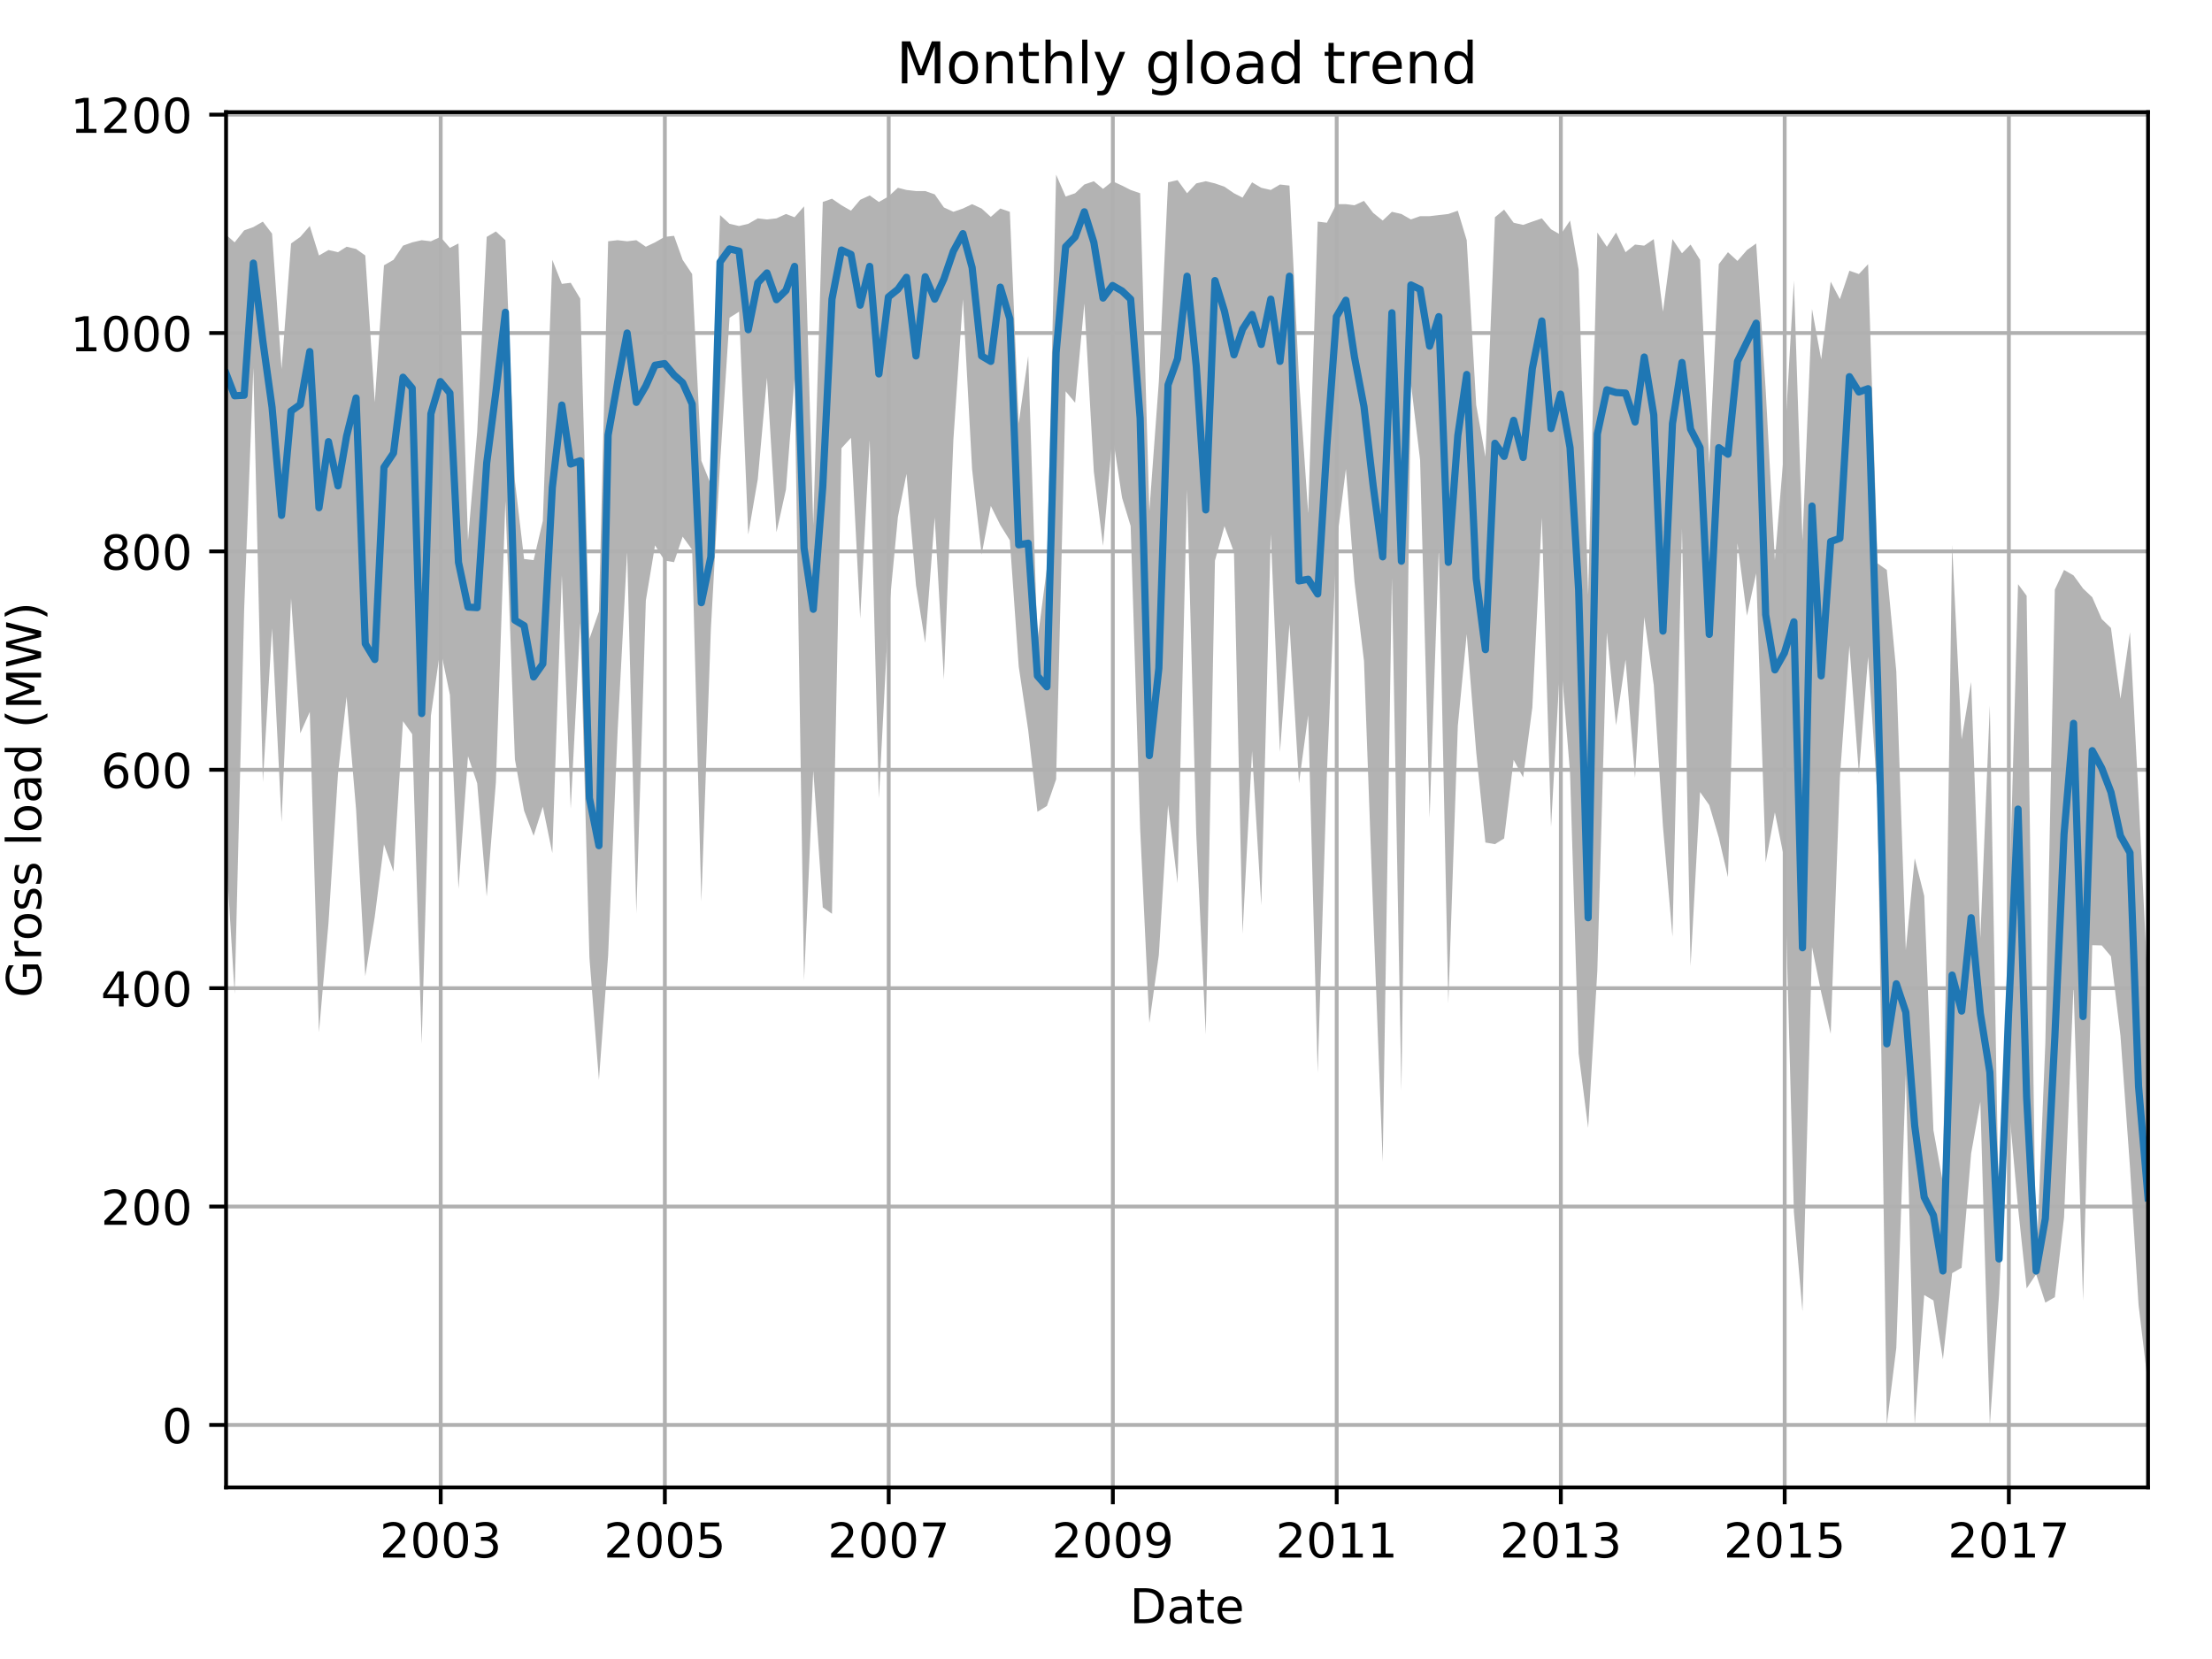 <?xml version="1.0" encoding="utf-8" standalone="no"?>
<!DOCTYPE svg PUBLIC "-//W3C//DTD SVG 1.1//EN"
  "http://www.w3.org/Graphics/SVG/1.1/DTD/svg11.dtd">
<!-- Created with matplotlib (http://matplotlib.org/) -->
<svg height="345.6pt" version="1.1" viewBox="0 0 460.8 345.6" width="460.8pt" xmlns="http://www.w3.org/2000/svg" xmlns:xlink="http://www.w3.org/1999/xlink">
 <defs>
  <style type="text/css">
*{stroke-linecap:butt;stroke-linejoin:round;}
  </style>
 </defs>
 <g id="figure_1">
  <g id="patch_1">
   <path d="M 0 345.6 
L 460.8 345.6 
L 460.8 0 
L 0 0 
z
" style="fill:none;"/>
  </g>
  <g id="axes_1">
   <g id="patch_2">
    <path d="M 47.092 309.863 
L 447.48 309.863 
L 447.48 23.365 
L 47.092 23.365 
z
" style="fill:none;"/>
   </g>
   <g id="PolyCollection_1">
    <path clip-path="url(#p4b71edcd0e)" d="M 47.092 48.899 
L 47.092 177.874 
L 48.881 207.075 
L 50.861 127.034 
L 52.777 76.65 
L 54.758 162.946 
L 56.674 130.901 
L 58.654 171.249 
L 60.634 124.618 
L 62.551 152.767 
L 64.531 148.303 
L 66.447 215.037 
L 68.428 192.318 
L 70.408 161.269 
L 72.196 145.118 
L 74.177 168.633 
L 76.093 203.351 
L 78.073 190.954 
L 79.989 175.912 
L 81.97 181.57 
L 83.95 150.236 
L 85.866 152.938 
L 87.846 217.454 
L 89.763 149.071 
L 91.743 135.195 
L 93.723 144.749 
L 95.512 185.153 
L 97.492 157.515 
L 99.408 163.174 
L 101.389 186.774 
L 103.305 162.946 
L 105.285 104.373 
L 107.265 158.198 
L 109.182 168.889 
L 111.162 174.121 
L 113.078 168.064 
L 115.059 177.732 
L 117.039 119.869 
L 118.891 168.491 
L 120.871 129.764 
L 122.788 199.455 
L 124.768 224.96 
L 126.684 199.057 
L 128.665 152.284 
L 130.645 114.922 
L 132.561 190.271 
L 134.541 125.101 
L 136.458 113.614 
L 138.438 116.77 
L 140.418 117.111 
L 142.207 111.794 
L 144.187 114.524 
L 146.103 187.826 
L 148.083 131.101 
L 150 96.554 
L 151.98 66.186 
L 153.96 64.935 
L 155.877 111.339 
L 157.857 99.852 
L 159.773 78.697 
L 161.753 110.884 
L 163.734 101.956 
L 165.522 78.868 
L 167.502 204.261 
L 169.419 160.444 
L 171.399 189.02 
L 173.315 190.356 
L 175.296 93.369 
L 177.276 91.208 
L 179.192 128.826 
L 181.172 91.663 
L 183.089 166.273 
L 185.069 128.485 
L 187.049 107.7 
L 188.838 98.714 
L 190.818 121.916 
L 192.734 133.915 
L 194.714 107.785 
L 196.631 141.536 
L 198.611 91.549 
L 200.591 62.319 
L 202.508 97.776 
L 204.488 115.519 
L 206.404 105.396 
L 208.384 109.377 
L 210.365 112.562 
L 212.217 138.835 
L 214.197 152.141 
L 216.114 169.116 
L 218.094 167.894 
L 220.01 162.349 
L 221.99 81.512 
L 223.971 83.901 
L 225.887 63.229 
L 227.867 98.26 
L 229.784 113.699 
L 231.764 90.611 
L 233.744 103.69 
L 235.533 109.576 
L 237.513 172.642 
L 239.429 213.103 
L 241.409 198.915 
L 243.326 167.695 
L 245.306 183.987 
L 247.286 101.984 
L 249.202 173.723 
L 251.183 215.492 
L 253.099 116.798 
L 255.079 109.605 
L 257.059 115.035 
L 258.848 194.479 
L 260.828 156.435 
L 262.745 188.565 
L 264.725 111.282 
L 266.641 156.662 
L 268.621 129.963 
L 270.602 163.145 
L 272.518 148.985 
L 274.498 223.453 
L 276.415 161.269 
L 278.395 113.472 
L 280.375 97.691 
L 282.164 121.206 
L 284.144 137.697 
L 286.06 190.186 
L 288.04 242.021 
L 289.957 120.438 
L 291.937 227.235 
L 293.917 79.834 
L 295.833 95.843 
L 297.814 170.368 
L 299.73 114.239 
L 301.71 209.009 
L 303.69 151.232 
L 305.543 132.096 
L 307.523 156.719 
L 309.439 175.514 
L 311.42 175.855 
L 313.336 174.661 
L 315.316 158.283 
L 317.296 161.951 
L 319.213 147.393 
L 321.193 107.813 
L 323.109 172.273 
L 325.09 136.702 
L 327.07 160.984 
L 328.858 219.501 
L 330.839 234.969 
L 332.755 202.242 
L 334.735 131.783 
L 336.652 151.118 
L 338.632 137.413 
L 340.612 162.036 
L 342.528 128.541 
L 344.509 142.73 
L 346.425 172.187 
L 348.405 195.133 
L 350.385 110.145 
L 352.174 201.303 
L 354.154 164.994 
L 356.07 167.723 
L 358.051 174.462 
L 359.967 182.736 
L 361.947 113.159 
L 363.927 128.257 
L 365.844 119.443 
L 367.824 179.665 
L 369.74 169.23 
L 371.721 179.097 
L 373.701 252.541 
L 375.489 273.184 
L 377.47 197.294 
L 379.386 206.734 
L 381.366 215.35 
L 383.283 161.951 
L 385.263 134.513 
L 387.243 161.24 
L 389.159 136.844 
L 391.14 166.586 
L 393.056 296.841 
L 395.036 280.776 
L 397.016 223.823 
L 398.869 296.841 
L 400.849 269.772 
L 402.765 270.909 
L 404.746 283.193 
L 406.662 265.223 
L 408.642 264.085 
L 410.622 240.315 
L 412.539 229.51 
L 414.519 296.841 
L 416.435 269.772 
L 418.415 229.737 
L 420.396 251.574 
L 422.184 268.407 
L 424.165 265.45 
L 426.081 271.364 
L 428.061 270.227 
L 429.977 253.622 
L 431.958 205.369 
L 433.938 270.909 
L 435.854 196.896 
L 437.834 196.953 
L 439.751 199.228 
L 441.731 215.748 
L 443.711 243.073 
L 445.5 271.819 
L 447.48 288.424 
L 447.48 206.535 
L 447.48 206.535 
L 445.5 166.102 
L 443.711 131.698 
L 441.731 145.573 
L 439.751 130.816 
L 437.834 128.968 
L 435.854 124.419 
L 433.938 122.599 
L 431.958 119.869 
L 429.977 118.732 
L 428.061 122.826 
L 426.081 217.34 
L 424.165 264.313 
L 422.184 124.106 
L 420.396 121.689 
L 418.415 192.887 
L 416.435 254.759 
L 414.519 146.938 
L 412.539 195.389 
L 410.622 142.048 
L 408.642 153.99 
L 406.662 113.5 
L 404.746 246.343 
L 402.765 235.424 
L 400.849 186.632 
L 398.869 178.784 
L 397.016 197.891 
L 395.036 139.887 
L 393.056 118.732 
L 391.14 117.367 
L 389.159 55.04 
L 387.243 57.087 
L 385.263 56.405 
L 383.283 62.319 
L 381.366 58.68 
L 379.386 74.859 
L 377.47 64.367 
L 375.489 112.59 
L 373.701 58.452 
L 371.721 92.942 
L 369.74 116.685 
L 367.824 81.199 
L 365.844 50.718 
L 363.927 52.083 
L 361.947 54.358 
L 359.967 52.538 
L 358.051 55.04 
L 356.07 96.582 
L 354.154 54.13 
L 352.174 50.946 
L 350.385 52.766 
L 348.405 49.808 
L 346.425 64.935 
L 344.509 49.808 
L 342.528 51.173 
L 340.612 50.946 
L 338.632 52.538 
L 336.652 48.444 
L 334.735 51.401 
L 332.755 48.444 
L 330.839 123.964 
L 328.858 56.178 
L 327.07 45.941 
L 325.09 48.899 
L 323.109 47.761 
L 321.193 45.487 
L 319.213 46.169 
L 317.296 46.851 
L 315.316 46.396 
L 313.336 43.667 
L 311.42 45.259 
L 309.439 95.16 
L 307.523 84.384 
L 305.543 50.036 
L 303.69 43.894 
L 301.71 44.577 
L 299.73 44.804 
L 297.814 45.032 
L 295.833 45.032 
L 293.917 45.714 
L 291.937 44.577 
L 289.957 44.122 
L 288.04 45.941 
L 286.06 44.349 
L 284.144 41.847 
L 282.164 42.757 
L 280.375 42.529 
L 278.395 42.529 
L 276.415 46.396 
L 274.498 46.169 
L 272.518 106.903 
L 270.602 78.868 
L 268.621 38.662 
L 266.641 38.435 
L 264.725 39.572 
L 262.745 39.117 
L 260.828 37.98 
L 258.848 41.165 
L 257.059 40.255 
L 255.079 38.89 
L 253.099 38.207 
L 251.183 37.753 
L 249.202 38.207 
L 247.286 40.255 
L 245.306 37.525 
L 243.326 37.98 
L 241.409 79.493 
L 239.429 106.448 
L 237.513 40.255 
L 235.533 39.572 
L 233.744 38.662 
L 231.764 37.753 
L 229.784 39.345 
L 227.867 37.753 
L 225.887 38.435 
L 223.971 40.255 
L 221.99 40.937 
L 220.01 36.388 
L 218.094 118.248 
L 216.114 133.517 
L 214.197 74.176 
L 212.217 88.166 
L 210.365 44.122 
L 208.384 43.439 
L 206.404 45.174 
L 204.488 43.439 
L 202.508 42.529 
L 200.591 43.439 
L 198.611 44.122 
L 196.631 43.212 
L 194.714 40.482 
L 192.734 39.8 
L 190.818 39.8 
L 188.838 39.572 
L 187.049 39.117 
L 185.069 40.937 
L 183.089 42.074 
L 181.172 40.71 
L 179.192 41.62 
L 177.276 43.894 
L 175.296 42.757 
L 173.315 41.392 
L 171.399 42.074 
L 169.419 109.406 
L 167.502 42.984 
L 165.522 45.259 
L 163.734 44.577 
L 161.753 45.487 
L 159.773 45.714 
L 157.857 45.487 
L 155.877 46.624 
L 153.96 47.079 
L 151.98 46.624 
L 150 44.804 
L 148.083 100.904 
L 146.103 95.985 
L 144.187 57.087 
L 142.207 54.13 
L 140.418 49.126 
L 138.438 49.353 
L 136.458 50.491 
L 134.541 51.401 
L 132.561 50.036 
L 130.645 50.263 
L 128.665 50.036 
L 126.684 50.263 
L 124.768 127.376 
L 122.788 133.091 
L 120.871 62.206 
L 118.891 58.907 
L 117.039 59.135 
L 115.059 54.13 
L 113.078 108.524 
L 111.162 116.685 
L 109.182 116.457 
L 107.265 100.193 
L 105.285 50.036 
L 103.305 48.216 
L 101.389 49.353 
L 99.408 89.985 
L 97.492 112.59 
L 95.512 50.718 
L 93.723 51.628 
L 91.743 49.353 
L 89.763 50.263 
L 87.846 50.036 
L 85.866 50.491 
L 83.95 51.173 
L 81.97 54.13 
L 79.989 55.268 
L 78.073 83.815 
L 76.093 53.22 
L 74.177 51.856 
L 72.196 51.401 
L 70.408 52.538 
L 68.428 52.083 
L 66.447 53.22 
L 64.531 47.079 
L 62.551 49.353 
L 60.634 50.718 
L 58.654 76.877 
L 56.674 48.671 
L 54.758 46.169 
L 52.777 47.306 
L 50.861 47.989 
L 48.881 50.491 
L 47.092 48.899 
z
" style="fill:#808080;fill-opacity:0.6;"/>
   </g>
   <g id="matplotlib.axis_1">
    <g id="xtick_1">
     <g id="line2d_1">
      <path clip-path="url(#p4b71edcd0e)" d="M 91.807 309.863 
L 91.807 23.365 
" style="fill:none;stroke:#b0b0b0;stroke-linecap:square;stroke-width:0.8;"/>
     </g>
     <g id="line2d_2">
      <defs>
       <path d="M 0 0 
L 0 3.5 
" id="m0c5596d3fb" style="stroke:#000000;stroke-width:0.8;"/>
      </defs>
      <g>
       <use style="stroke:#000000;stroke-width:0.8;" x="91.807" xlink:href="#m0c5596d3fb" y="309.863"/>
      </g>
     </g>
     <g id="text_1">
      <!-- 2003 -->
      <defs>
       <path d="M 19.188 8.297 
L 53.609 8.297 
L 53.609 0 
L 7.328 0 
L 7.328 8.297 
Q 12.938 14.109 22.625 23.891 
Q 32.328 33.688 34.812 36.531 
Q 39.547 41.844 41.422 45.531 
Q 43.312 49.219 43.312 52.781 
Q 43.312 58.594 39.234 62.25 
Q 35.156 65.922 28.609 65.922 
Q 23.969 65.922 18.812 64.312 
Q 13.672 62.703 7.812 59.422 
L 7.812 69.391 
Q 13.766 71.781 18.938 73 
Q 24.125 74.219 28.422 74.219 
Q 39.75 74.219 46.484 68.547 
Q 53.219 62.891 53.219 53.422 
Q 53.219 48.922 51.531 44.891 
Q 49.859 40.875 45.406 35.406 
Q 44.188 33.984 37.641 27.219 
Q 31.109 20.453 19.188 8.297 
z
" id="DejaVuSans-32"/>
       <path d="M 31.781 66.406 
Q 24.172 66.406 20.328 58.906 
Q 16.5 51.422 16.5 36.375 
Q 16.5 21.391 20.328 13.891 
Q 24.172 6.391 31.781 6.391 
Q 39.453 6.391 43.281 13.891 
Q 47.125 21.391 47.125 36.375 
Q 47.125 51.422 43.281 58.906 
Q 39.453 66.406 31.781 66.406 
z
M 31.781 74.219 
Q 44.047 74.219 50.516 64.516 
Q 56.984 54.828 56.984 36.375 
Q 56.984 17.969 50.516 8.266 
Q 44.047 -1.422 31.781 -1.422 
Q 19.531 -1.422 13.062 8.266 
Q 6.594 17.969 6.594 36.375 
Q 6.594 54.828 13.062 64.516 
Q 19.531 74.219 31.781 74.219 
z
" id="DejaVuSans-30"/>
       <path d="M 40.578 39.312 
Q 47.656 37.797 51.625 33 
Q 55.609 28.219 55.609 21.188 
Q 55.609 10.406 48.188 4.484 
Q 40.766 -1.422 27.094 -1.422 
Q 22.516 -1.422 17.656 -0.516 
Q 12.797 0.391 7.625 2.203 
L 7.625 11.719 
Q 11.719 9.328 16.594 8.109 
Q 21.484 6.891 26.812 6.891 
Q 36.078 6.891 40.938 10.547 
Q 45.797 14.203 45.797 21.188 
Q 45.797 27.641 41.281 31.266 
Q 36.766 34.906 28.719 34.906 
L 20.219 34.906 
L 20.219 43.016 
L 29.109 43.016 
Q 36.375 43.016 40.234 45.922 
Q 44.094 48.828 44.094 54.297 
Q 44.094 59.906 40.109 62.906 
Q 36.141 65.922 28.719 65.922 
Q 24.656 65.922 20.016 65.031 
Q 15.375 64.156 9.812 62.312 
L 9.812 71.094 
Q 15.438 72.656 20.344 73.438 
Q 25.25 74.219 29.594 74.219 
Q 40.828 74.219 47.359 69.109 
Q 53.906 64.016 53.906 55.328 
Q 53.906 49.266 50.438 45.094 
Q 46.969 40.922 40.578 39.312 
z
" id="DejaVuSans-33"/>
      </defs>
      <g transform="translate(79.082 324.462)scale(0.1 -0.1)">
       <use xlink:href="#DejaVuSans-32"/>
       <use x="63.623" xlink:href="#DejaVuSans-30"/>
       <use x="127.246" xlink:href="#DejaVuSans-30"/>
       <use x="190.869" xlink:href="#DejaVuSans-33"/>
      </g>
     </g>
    </g>
    <g id="xtick_2">
     <g id="line2d_3">
      <path clip-path="url(#p4b71edcd0e)" d="M 138.502 309.863 
L 138.502 23.365 
" style="fill:none;stroke:#b0b0b0;stroke-linecap:square;stroke-width:0.8;"/>
     </g>
     <g id="line2d_4">
      <g>
       <use style="stroke:#000000;stroke-width:0.8;" x="138.502" xlink:href="#m0c5596d3fb" y="309.863"/>
      </g>
     </g>
     <g id="text_2">
      <!-- 2005 -->
      <defs>
       <path d="M 10.797 72.906 
L 49.516 72.906 
L 49.516 64.594 
L 19.828 64.594 
L 19.828 46.734 
Q 21.969 47.469 24.109 47.828 
Q 26.266 48.188 28.422 48.188 
Q 40.625 48.188 47.75 41.5 
Q 54.891 34.812 54.891 23.391 
Q 54.891 11.625 47.562 5.094 
Q 40.234 -1.422 26.906 -1.422 
Q 22.312 -1.422 17.547 -0.641 
Q 12.797 0.141 7.719 1.703 
L 7.719 11.625 
Q 12.109 9.234 16.797 8.062 
Q 21.484 6.891 26.703 6.891 
Q 35.156 6.891 40.078 11.328 
Q 45.016 15.766 45.016 23.391 
Q 45.016 31 40.078 35.438 
Q 35.156 39.891 26.703 39.891 
Q 22.75 39.891 18.812 39.016 
Q 14.891 38.141 10.797 36.281 
z
" id="DejaVuSans-35"/>
      </defs>
      <g transform="translate(125.777 324.462)scale(0.1 -0.1)">
       <use xlink:href="#DejaVuSans-32"/>
       <use x="63.623" xlink:href="#DejaVuSans-30"/>
       <use x="127.246" xlink:href="#DejaVuSans-30"/>
       <use x="190.869" xlink:href="#DejaVuSans-35"/>
      </g>
     </g>
    </g>
    <g id="xtick_3">
     <g id="line2d_5">
      <path clip-path="url(#p4b71edcd0e)" d="M 185.133 309.863 
L 185.133 23.365 
" style="fill:none;stroke:#b0b0b0;stroke-linecap:square;stroke-width:0.8;"/>
     </g>
     <g id="line2d_6">
      <g>
       <use style="stroke:#000000;stroke-width:0.8;" x="185.133" xlink:href="#m0c5596d3fb" y="309.863"/>
      </g>
     </g>
     <g id="text_3">
      <!-- 2007 -->
      <defs>
       <path d="M 8.203 72.906 
L 55.078 72.906 
L 55.078 68.703 
L 28.609 0 
L 18.312 0 
L 43.219 64.594 
L 8.203 64.594 
z
" id="DejaVuSans-37"/>
      </defs>
      <g transform="translate(172.408 324.462)scale(0.1 -0.1)">
       <use xlink:href="#DejaVuSans-32"/>
       <use x="63.623" xlink:href="#DejaVuSans-30"/>
       <use x="127.246" xlink:href="#DejaVuSans-30"/>
       <use x="190.869" xlink:href="#DejaVuSans-37"/>
      </g>
     </g>
    </g>
    <g id="xtick_4">
     <g id="line2d_7">
      <path clip-path="url(#p4b71edcd0e)" d="M 231.828 309.863 
L 231.828 23.365 
" style="fill:none;stroke:#b0b0b0;stroke-linecap:square;stroke-width:0.8;"/>
     </g>
     <g id="line2d_8">
      <g>
       <use style="stroke:#000000;stroke-width:0.8;" x="231.828" xlink:href="#m0c5596d3fb" y="309.863"/>
      </g>
     </g>
     <g id="text_4">
      <!-- 2009 -->
      <defs>
       <path d="M 10.984 1.516 
L 10.984 10.5 
Q 14.703 8.734 18.5 7.812 
Q 22.312 6.891 25.984 6.891 
Q 35.75 6.891 40.891 13.453 
Q 46.047 20.016 46.781 33.406 
Q 43.953 29.203 39.594 26.953 
Q 35.25 24.703 29.984 24.703 
Q 19.047 24.703 12.672 31.312 
Q 6.297 37.938 6.297 49.422 
Q 6.297 60.641 12.938 67.422 
Q 19.578 74.219 30.609 74.219 
Q 43.266 74.219 49.922 64.516 
Q 56.594 54.828 56.594 36.375 
Q 56.594 19.141 48.406 8.859 
Q 40.234 -1.422 26.422 -1.422 
Q 22.703 -1.422 18.891 -0.688 
Q 15.094 0.047 10.984 1.516 
z
M 30.609 32.422 
Q 37.25 32.422 41.125 36.953 
Q 45.016 41.5 45.016 49.422 
Q 45.016 57.281 41.125 61.844 
Q 37.25 66.406 30.609 66.406 
Q 23.969 66.406 20.094 61.844 
Q 16.219 57.281 16.219 49.422 
Q 16.219 41.5 20.094 36.953 
Q 23.969 32.422 30.609 32.422 
z
" id="DejaVuSans-39"/>
      </defs>
      <g transform="translate(219.103 324.462)scale(0.1 -0.1)">
       <use xlink:href="#DejaVuSans-32"/>
       <use x="63.623" xlink:href="#DejaVuSans-30"/>
       <use x="127.246" xlink:href="#DejaVuSans-30"/>
       <use x="190.869" xlink:href="#DejaVuSans-39"/>
      </g>
     </g>
    </g>
    <g id="xtick_5">
     <g id="line2d_9">
      <path clip-path="url(#p4b71edcd0e)" d="M 278.459 309.863 
L 278.459 23.365 
" style="fill:none;stroke:#b0b0b0;stroke-linecap:square;stroke-width:0.8;"/>
     </g>
     <g id="line2d_10">
      <g>
       <use style="stroke:#000000;stroke-width:0.8;" x="278.459" xlink:href="#m0c5596d3fb" y="309.863"/>
      </g>
     </g>
     <g id="text_5">
      <!-- 2011 -->
      <defs>
       <path d="M 12.406 8.297 
L 28.516 8.297 
L 28.516 63.922 
L 10.984 60.406 
L 10.984 69.391 
L 28.422 72.906 
L 38.281 72.906 
L 38.281 8.297 
L 54.391 8.297 
L 54.391 0 
L 12.406 0 
z
" id="DejaVuSans-31"/>
      </defs>
      <g transform="translate(265.734 324.462)scale(0.1 -0.1)">
       <use xlink:href="#DejaVuSans-32"/>
       <use x="63.623" xlink:href="#DejaVuSans-30"/>
       <use x="127.246" xlink:href="#DejaVuSans-31"/>
       <use x="190.869" xlink:href="#DejaVuSans-31"/>
      </g>
     </g>
    </g>
    <g id="xtick_6">
     <g id="line2d_11">
      <path clip-path="url(#p4b71edcd0e)" d="M 325.153 309.863 
L 325.153 23.365 
" style="fill:none;stroke:#b0b0b0;stroke-linecap:square;stroke-width:0.8;"/>
     </g>
     <g id="line2d_12">
      <g>
       <use style="stroke:#000000;stroke-width:0.8;" x="325.153" xlink:href="#m0c5596d3fb" y="309.863"/>
      </g>
     </g>
     <g id="text_6">
      <!-- 2013 -->
      <g transform="translate(312.428 324.462)scale(0.1 -0.1)">
       <use xlink:href="#DejaVuSans-32"/>
       <use x="63.623" xlink:href="#DejaVuSans-30"/>
       <use x="127.246" xlink:href="#DejaVuSans-31"/>
       <use x="190.869" xlink:href="#DejaVuSans-33"/>
      </g>
     </g>
    </g>
    <g id="xtick_7">
     <g id="line2d_13">
      <path clip-path="url(#p4b71edcd0e)" d="M 371.784 309.863 
L 371.784 23.365 
" style="fill:none;stroke:#b0b0b0;stroke-linecap:square;stroke-width:0.8;"/>
     </g>
     <g id="line2d_14">
      <g>
       <use style="stroke:#000000;stroke-width:0.8;" x="371.784" xlink:href="#m0c5596d3fb" y="309.863"/>
      </g>
     </g>
     <g id="text_7">
      <!-- 2015 -->
      <g transform="translate(359.059 324.462)scale(0.1 -0.1)">
       <use xlink:href="#DejaVuSans-32"/>
       <use x="63.623" xlink:href="#DejaVuSans-30"/>
       <use x="127.246" xlink:href="#DejaVuSans-31"/>
       <use x="190.869" xlink:href="#DejaVuSans-35"/>
      </g>
     </g>
    </g>
    <g id="xtick_8">
     <g id="line2d_15">
      <path clip-path="url(#p4b71edcd0e)" d="M 418.479 309.863 
L 418.479 23.365 
" style="fill:none;stroke:#b0b0b0;stroke-linecap:square;stroke-width:0.8;"/>
     </g>
     <g id="line2d_16">
      <g>
       <use style="stroke:#000000;stroke-width:0.8;" x="418.479" xlink:href="#m0c5596d3fb" y="309.863"/>
      </g>
     </g>
     <g id="text_8">
      <!-- 2017 -->
      <g transform="translate(405.754 324.462)scale(0.1 -0.1)">
       <use xlink:href="#DejaVuSans-32"/>
       <use x="63.623" xlink:href="#DejaVuSans-30"/>
       <use x="127.246" xlink:href="#DejaVuSans-31"/>
       <use x="190.869" xlink:href="#DejaVuSans-37"/>
      </g>
     </g>
    </g>
    <g id="text_9">
     <!-- Date -->
     <defs>
      <path d="M 19.672 64.797 
L 19.672 8.109 
L 31.594 8.109 
Q 46.688 8.109 53.688 14.938 
Q 60.688 21.781 60.688 36.531 
Q 60.688 51.172 53.688 57.984 
Q 46.688 64.797 31.594 64.797 
z
M 9.812 72.906 
L 30.078 72.906 
Q 51.266 72.906 61.172 64.094 
Q 71.094 55.281 71.094 36.531 
Q 71.094 17.672 61.125 8.828 
Q 51.172 0 30.078 0 
L 9.812 0 
z
" id="DejaVuSans-44"/>
      <path d="M 34.281 27.484 
Q 23.391 27.484 19.188 25 
Q 14.984 22.516 14.984 16.5 
Q 14.984 11.719 18.141 8.906 
Q 21.297 6.109 26.703 6.109 
Q 34.188 6.109 38.703 11.406 
Q 43.219 16.703 43.219 25.484 
L 43.219 27.484 
z
M 52.203 31.203 
L 52.203 0 
L 43.219 0 
L 43.219 8.297 
Q 40.141 3.328 35.547 0.953 
Q 30.953 -1.422 24.312 -1.422 
Q 15.922 -1.422 10.953 3.297 
Q 6 8.016 6 15.922 
Q 6 25.141 12.172 29.828 
Q 18.359 34.516 30.609 34.516 
L 43.219 34.516 
L 43.219 35.406 
Q 43.219 41.609 39.141 45 
Q 35.062 48.391 27.688 48.391 
Q 23 48.391 18.547 47.266 
Q 14.109 46.141 10.016 43.891 
L 10.016 52.203 
Q 14.938 54.109 19.578 55.047 
Q 24.219 56 28.609 56 
Q 40.484 56 46.344 49.844 
Q 52.203 43.703 52.203 31.203 
z
" id="DejaVuSans-61"/>
      <path d="M 18.312 70.219 
L 18.312 54.688 
L 36.812 54.688 
L 36.812 47.703 
L 18.312 47.703 
L 18.312 18.016 
Q 18.312 11.328 20.141 9.422 
Q 21.969 7.516 27.594 7.516 
L 36.812 7.516 
L 36.812 0 
L 27.594 0 
Q 17.188 0 13.234 3.875 
Q 9.281 7.766 9.281 18.016 
L 9.281 47.703 
L 2.688 47.703 
L 2.688 54.688 
L 9.281 54.688 
L 9.281 70.219 
z
" id="DejaVuSans-74"/>
      <path d="M 56.203 29.594 
L 56.203 25.203 
L 14.891 25.203 
Q 15.484 15.922 20.484 11.062 
Q 25.484 6.203 34.422 6.203 
Q 39.594 6.203 44.453 7.469 
Q 49.312 8.734 54.109 11.281 
L 54.109 2.781 
Q 49.266 0.734 44.188 -0.344 
Q 39.109 -1.422 33.891 -1.422 
Q 20.797 -1.422 13.156 6.188 
Q 5.516 13.812 5.516 26.812 
Q 5.516 40.234 12.766 48.109 
Q 20.016 56 32.328 56 
Q 43.359 56 49.781 48.891 
Q 56.203 41.797 56.203 29.594 
z
M 47.219 32.234 
Q 47.125 39.594 43.094 43.984 
Q 39.062 48.391 32.422 48.391 
Q 24.906 48.391 20.391 44.141 
Q 15.875 39.891 15.188 32.172 
z
" id="DejaVuSans-65"/>
     </defs>
     <g transform="translate(235.335 338.14)scale(0.1 -0.1)">
      <use xlink:href="#DejaVuSans-44"/>
      <use x="77.002" xlink:href="#DejaVuSans-61"/>
      <use x="138.281" xlink:href="#DejaVuSans-74"/>
      <use x="177.49" xlink:href="#DejaVuSans-65"/>
     </g>
    </g>
   </g>
   <g id="matplotlib.axis_2">
    <g id="ytick_1">
     <g id="line2d_17">
      <path clip-path="url(#p4b71edcd0e)" d="M 47.092 296.841 
L 447.48 296.841 
" style="fill:none;stroke:#b0b0b0;stroke-linecap:square;stroke-width:0.8;"/>
     </g>
     <g id="line2d_18">
      <defs>
       <path d="M 0 0 
L -3.5 0 
" id="mb553c5901e" style="stroke:#000000;stroke-width:0.8;"/>
      </defs>
      <g>
       <use style="stroke:#000000;stroke-width:0.8;" x="47.092" xlink:href="#mb553c5901e" y="296.841"/>
      </g>
     </g>
     <g id="text_10">
      <!-- 0 -->
      <g transform="translate(33.73 300.64)scale(0.1 -0.1)">
       <use xlink:href="#DejaVuSans-30"/>
      </g>
     </g>
    </g>
    <g id="ytick_2">
     <g id="line2d_19">
      <path clip-path="url(#p4b71edcd0e)" d="M 47.092 251.347 
L 447.48 251.347 
" style="fill:none;stroke:#b0b0b0;stroke-linecap:square;stroke-width:0.8;"/>
     </g>
     <g id="line2d_20">
      <g>
       <use style="stroke:#000000;stroke-width:0.8;" x="47.092" xlink:href="#mb553c5901e" y="251.347"/>
      </g>
     </g>
     <g id="text_11">
      <!-- 200 -->
      <g transform="translate(21.005 255.146)scale(0.1 -0.1)">
       <use xlink:href="#DejaVuSans-32"/>
       <use x="63.623" xlink:href="#DejaVuSans-30"/>
       <use x="127.246" xlink:href="#DejaVuSans-30"/>
      </g>
     </g>
    </g>
    <g id="ytick_3">
     <g id="line2d_21">
      <path clip-path="url(#p4b71edcd0e)" d="M 47.092 205.853 
L 447.48 205.853 
" style="fill:none;stroke:#b0b0b0;stroke-linecap:square;stroke-width:0.8;"/>
     </g>
     <g id="line2d_22">
      <g>
       <use style="stroke:#000000;stroke-width:0.8;" x="47.092" xlink:href="#mb553c5901e" y="205.853"/>
      </g>
     </g>
     <g id="text_12">
      <!-- 400 -->
      <defs>
       <path d="M 37.797 64.312 
L 12.891 25.391 
L 37.797 25.391 
z
M 35.203 72.906 
L 47.609 72.906 
L 47.609 25.391 
L 58.016 25.391 
L 58.016 17.188 
L 47.609 17.188 
L 47.609 0 
L 37.797 0 
L 37.797 17.188 
L 4.891 17.188 
L 4.891 26.703 
z
" id="DejaVuSans-34"/>
      </defs>
      <g transform="translate(21.005 209.652)scale(0.1 -0.1)">
       <use xlink:href="#DejaVuSans-34"/>
       <use x="63.623" xlink:href="#DejaVuSans-30"/>
       <use x="127.246" xlink:href="#DejaVuSans-30"/>
      </g>
     </g>
    </g>
    <g id="ytick_4">
     <g id="line2d_23">
      <path clip-path="url(#p4b71edcd0e)" d="M 47.092 160.359 
L 447.48 160.359 
" style="fill:none;stroke:#b0b0b0;stroke-linecap:square;stroke-width:0.8;"/>
     </g>
     <g id="line2d_24">
      <g>
       <use style="stroke:#000000;stroke-width:0.8;" x="47.092" xlink:href="#mb553c5901e" y="160.359"/>
      </g>
     </g>
     <g id="text_13">
      <!-- 600 -->
      <defs>
       <path d="M 33.016 40.375 
Q 26.375 40.375 22.484 35.828 
Q 18.609 31.297 18.609 23.391 
Q 18.609 15.531 22.484 10.953 
Q 26.375 6.391 33.016 6.391 
Q 39.656 6.391 43.531 10.953 
Q 47.406 15.531 47.406 23.391 
Q 47.406 31.297 43.531 35.828 
Q 39.656 40.375 33.016 40.375 
z
M 52.594 71.297 
L 52.594 62.312 
Q 48.875 64.062 45.094 64.984 
Q 41.312 65.922 37.594 65.922 
Q 27.828 65.922 22.672 59.328 
Q 17.531 52.734 16.797 39.406 
Q 19.672 43.656 24.016 45.922 
Q 28.375 48.188 33.594 48.188 
Q 44.578 48.188 50.953 41.516 
Q 57.328 34.859 57.328 23.391 
Q 57.328 12.156 50.688 5.359 
Q 44.047 -1.422 33.016 -1.422 
Q 20.359 -1.422 13.672 8.266 
Q 6.984 17.969 6.984 36.375 
Q 6.984 53.656 15.188 63.938 
Q 23.391 74.219 37.203 74.219 
Q 40.922 74.219 44.703 73.484 
Q 48.484 72.75 52.594 71.297 
z
" id="DejaVuSans-36"/>
      </defs>
      <g transform="translate(21.005 164.158)scale(0.1 -0.1)">
       <use xlink:href="#DejaVuSans-36"/>
       <use x="63.623" xlink:href="#DejaVuSans-30"/>
       <use x="127.246" xlink:href="#DejaVuSans-30"/>
      </g>
     </g>
    </g>
    <g id="ytick_5">
     <g id="line2d_25">
      <path clip-path="url(#p4b71edcd0e)" d="M 47.092 114.865 
L 447.48 114.865 
" style="fill:none;stroke:#b0b0b0;stroke-linecap:square;stroke-width:0.8;"/>
     </g>
     <g id="line2d_26">
      <g>
       <use style="stroke:#000000;stroke-width:0.8;" x="47.092" xlink:href="#mb553c5901e" y="114.865"/>
      </g>
     </g>
     <g id="text_14">
      <!-- 800 -->
      <defs>
       <path d="M 31.781 34.625 
Q 24.75 34.625 20.719 30.859 
Q 16.703 27.094 16.703 20.516 
Q 16.703 13.922 20.719 10.156 
Q 24.75 6.391 31.781 6.391 
Q 38.812 6.391 42.859 10.172 
Q 46.922 13.969 46.922 20.516 
Q 46.922 27.094 42.891 30.859 
Q 38.875 34.625 31.781 34.625 
z
M 21.922 38.812 
Q 15.578 40.375 12.031 44.719 
Q 8.5 49.078 8.5 55.328 
Q 8.5 64.062 14.719 69.141 
Q 20.953 74.219 31.781 74.219 
Q 42.672 74.219 48.875 69.141 
Q 55.078 64.062 55.078 55.328 
Q 55.078 49.078 51.531 44.719 
Q 48 40.375 41.703 38.812 
Q 48.828 37.156 52.797 32.312 
Q 56.781 27.484 56.781 20.516 
Q 56.781 9.906 50.312 4.234 
Q 43.844 -1.422 31.781 -1.422 
Q 19.734 -1.422 13.25 4.234 
Q 6.781 9.906 6.781 20.516 
Q 6.781 27.484 10.781 32.312 
Q 14.797 37.156 21.922 38.812 
z
M 18.312 54.391 
Q 18.312 48.734 21.844 45.562 
Q 25.391 42.391 31.781 42.391 
Q 38.141 42.391 41.719 45.562 
Q 45.312 48.734 45.312 54.391 
Q 45.312 60.062 41.719 63.234 
Q 38.141 66.406 31.781 66.406 
Q 25.391 66.406 21.844 63.234 
Q 18.312 60.062 18.312 54.391 
z
" id="DejaVuSans-38"/>
      </defs>
      <g transform="translate(21.005 118.664)scale(0.1 -0.1)">
       <use xlink:href="#DejaVuSans-38"/>
       <use x="63.623" xlink:href="#DejaVuSans-30"/>
       <use x="127.246" xlink:href="#DejaVuSans-30"/>
      </g>
     </g>
    </g>
    <g id="ytick_6">
     <g id="line2d_27">
      <path clip-path="url(#p4b71edcd0e)" d="M 47.092 69.371 
L 447.48 69.371 
" style="fill:none;stroke:#b0b0b0;stroke-linecap:square;stroke-width:0.8;"/>
     </g>
     <g id="line2d_28">
      <g>
       <use style="stroke:#000000;stroke-width:0.8;" x="47.092" xlink:href="#mb553c5901e" y="69.371"/>
      </g>
     </g>
     <g id="text_15">
      <!-- 1000 -->
      <g transform="translate(14.642 73.17)scale(0.1 -0.1)">
       <use xlink:href="#DejaVuSans-31"/>
       <use x="63.623" xlink:href="#DejaVuSans-30"/>
       <use x="127.246" xlink:href="#DejaVuSans-30"/>
       <use x="190.869" xlink:href="#DejaVuSans-30"/>
      </g>
     </g>
    </g>
    <g id="ytick_7">
     <g id="line2d_29">
      <path clip-path="url(#p4b71edcd0e)" d="M 47.092 23.877 
L 447.48 23.877 
" style="fill:none;stroke:#b0b0b0;stroke-linecap:square;stroke-width:0.8;"/>
     </g>
     <g id="line2d_30">
      <g>
       <use style="stroke:#000000;stroke-width:0.8;" x="47.092" xlink:href="#mb553c5901e" y="23.877"/>
      </g>
     </g>
     <g id="text_16">
      <!-- 1200 -->
      <g transform="translate(14.642 27.676)scale(0.1 -0.1)">
       <use xlink:href="#DejaVuSans-31"/>
       <use x="63.623" xlink:href="#DejaVuSans-32"/>
       <use x="127.246" xlink:href="#DejaVuSans-30"/>
       <use x="190.869" xlink:href="#DejaVuSans-30"/>
      </g>
     </g>
    </g>
    <g id="text_17">
     <!-- Gross load (MW) -->
     <defs>
      <path d="M 59.516 10.406 
L 59.516 29.984 
L 43.406 29.984 
L 43.406 38.094 
L 69.281 38.094 
L 69.281 6.781 
Q 63.578 2.734 56.688 0.656 
Q 49.812 -1.422 42 -1.422 
Q 24.906 -1.422 15.25 8.562 
Q 5.609 18.562 5.609 36.375 
Q 5.609 54.25 15.25 64.234 
Q 24.906 74.219 42 74.219 
Q 49.125 74.219 55.547 72.453 
Q 61.969 70.703 67.391 67.281 
L 67.391 56.781 
Q 61.922 61.422 55.766 63.766 
Q 49.609 66.109 42.828 66.109 
Q 29.438 66.109 22.719 58.641 
Q 16.016 51.172 16.016 36.375 
Q 16.016 21.625 22.719 14.156 
Q 29.438 6.688 42.828 6.688 
Q 48.047 6.688 52.141 7.594 
Q 56.25 8.5 59.516 10.406 
z
" id="DejaVuSans-47"/>
      <path d="M 41.109 46.297 
Q 39.594 47.172 37.812 47.578 
Q 36.031 48 33.891 48 
Q 26.266 48 22.188 43.047 
Q 18.109 38.094 18.109 28.812 
L 18.109 0 
L 9.078 0 
L 9.078 54.688 
L 18.109 54.688 
L 18.109 46.188 
Q 20.953 51.172 25.484 53.578 
Q 30.031 56 36.531 56 
Q 37.453 56 38.578 55.875 
Q 39.703 55.766 41.062 55.516 
z
" id="DejaVuSans-72"/>
      <path d="M 30.609 48.391 
Q 23.391 48.391 19.188 42.75 
Q 14.984 37.109 14.984 27.297 
Q 14.984 17.484 19.156 11.844 
Q 23.344 6.203 30.609 6.203 
Q 37.797 6.203 41.984 11.859 
Q 46.188 17.531 46.188 27.297 
Q 46.188 37.016 41.984 42.703 
Q 37.797 48.391 30.609 48.391 
z
M 30.609 56 
Q 42.328 56 49.016 48.375 
Q 55.719 40.766 55.719 27.297 
Q 55.719 13.875 49.016 6.219 
Q 42.328 -1.422 30.609 -1.422 
Q 18.844 -1.422 12.172 6.219 
Q 5.516 13.875 5.516 27.297 
Q 5.516 40.766 12.172 48.375 
Q 18.844 56 30.609 56 
z
" id="DejaVuSans-6f"/>
      <path d="M 44.281 53.078 
L 44.281 44.578 
Q 40.484 46.531 36.375 47.5 
Q 32.281 48.484 27.875 48.484 
Q 21.188 48.484 17.844 46.438 
Q 14.5 44.391 14.5 40.281 
Q 14.5 37.156 16.891 35.375 
Q 19.281 33.594 26.516 31.984 
L 29.594 31.297 
Q 39.156 29.25 43.188 25.516 
Q 47.219 21.781 47.219 15.094 
Q 47.219 7.469 41.188 3.016 
Q 35.156 -1.422 24.609 -1.422 
Q 20.219 -1.422 15.453 -0.562 
Q 10.688 0.297 5.422 2 
L 5.422 11.281 
Q 10.406 8.688 15.234 7.391 
Q 20.062 6.109 24.812 6.109 
Q 31.156 6.109 34.562 8.281 
Q 37.984 10.453 37.984 14.406 
Q 37.984 18.062 35.516 20.016 
Q 33.062 21.969 24.703 23.781 
L 21.578 24.516 
Q 13.234 26.266 9.516 29.906 
Q 5.812 33.547 5.812 39.891 
Q 5.812 47.609 11.281 51.797 
Q 16.75 56 26.812 56 
Q 31.781 56 36.172 55.266 
Q 40.578 54.547 44.281 53.078 
z
" id="DejaVuSans-73"/>
      <path id="DejaVuSans-20"/>
      <path d="M 9.422 75.984 
L 18.406 75.984 
L 18.406 0 
L 9.422 0 
z
" id="DejaVuSans-6c"/>
      <path d="M 45.406 46.391 
L 45.406 75.984 
L 54.391 75.984 
L 54.391 0 
L 45.406 0 
L 45.406 8.203 
Q 42.578 3.328 38.25 0.953 
Q 33.938 -1.422 27.875 -1.422 
Q 17.969 -1.422 11.734 6.484 
Q 5.516 14.406 5.516 27.297 
Q 5.516 40.188 11.734 48.094 
Q 17.969 56 27.875 56 
Q 33.938 56 38.25 53.625 
Q 42.578 51.266 45.406 46.391 
z
M 14.797 27.297 
Q 14.797 17.391 18.875 11.75 
Q 22.953 6.109 30.078 6.109 
Q 37.203 6.109 41.297 11.75 
Q 45.406 17.391 45.406 27.297 
Q 45.406 37.203 41.297 42.844 
Q 37.203 48.484 30.078 48.484 
Q 22.953 48.484 18.875 42.844 
Q 14.797 37.203 14.797 27.297 
z
" id="DejaVuSans-64"/>
      <path d="M 31 75.875 
Q 24.469 64.656 21.281 53.656 
Q 18.109 42.672 18.109 31.391 
Q 18.109 20.125 21.312 9.062 
Q 24.516 -2 31 -13.188 
L 23.188 -13.188 
Q 15.875 -1.703 12.234 9.375 
Q 8.594 20.453 8.594 31.391 
Q 8.594 42.281 12.203 53.312 
Q 15.828 64.359 23.188 75.875 
z
" id="DejaVuSans-28"/>
      <path d="M 9.812 72.906 
L 24.516 72.906 
L 43.109 23.297 
L 61.812 72.906 
L 76.516 72.906 
L 76.516 0 
L 66.891 0 
L 66.891 64.016 
L 48.094 14.016 
L 38.188 14.016 
L 19.391 64.016 
L 19.391 0 
L 9.812 0 
z
" id="DejaVuSans-4d"/>
      <path d="M 3.328 72.906 
L 13.281 72.906 
L 28.609 11.281 
L 43.891 72.906 
L 54.984 72.906 
L 70.312 11.281 
L 85.594 72.906 
L 95.609 72.906 
L 77.297 0 
L 64.891 0 
L 49.516 63.281 
L 33.984 0 
L 21.578 0 
z
" id="DejaVuSans-57"/>
      <path d="M 8.016 75.875 
L 15.828 75.875 
Q 23.141 64.359 26.781 53.312 
Q 30.422 42.281 30.422 31.391 
Q 30.422 20.453 26.781 9.375 
Q 23.141 -1.703 15.828 -13.188 
L 8.016 -13.188 
Q 14.5 -2 17.703 9.062 
Q 20.906 20.125 20.906 31.391 
Q 20.906 42.672 17.703 53.656 
Q 14.5 64.656 8.016 75.875 
z
" id="DejaVuSans-29"/>
     </defs>
     <g transform="translate(8.563 207.835)rotate(-90)scale(0.1 -0.1)">
      <use xlink:href="#DejaVuSans-47"/>
      <use x="77.49" xlink:href="#DejaVuSans-72"/>
      <use x="118.572" xlink:href="#DejaVuSans-6f"/>
      <use x="179.754" xlink:href="#DejaVuSans-73"/>
      <use x="231.854" xlink:href="#DejaVuSans-73"/>
      <use x="283.953" xlink:href="#DejaVuSans-20"/>
      <use x="315.74" xlink:href="#DejaVuSans-6c"/>
      <use x="343.523" xlink:href="#DejaVuSans-6f"/>
      <use x="404.705" xlink:href="#DejaVuSans-61"/>
      <use x="465.984" xlink:href="#DejaVuSans-64"/>
      <use x="529.461" xlink:href="#DejaVuSans-20"/>
      <use x="561.248" xlink:href="#DejaVuSans-28"/>
      <use x="600.262" xlink:href="#DejaVuSans-4d"/>
      <use x="686.541" xlink:href="#DejaVuSans-57"/>
      <use x="785.418" xlink:href="#DejaVuSans-29"/>
     </g>
    </g>
   </g>
   <g id="line2d_31">
    <path clip-path="url(#p4b71edcd0e)" d="M 47.092 77.787 
L 48.881 82.45 
L 50.861 82.337 
L 52.777 54.813 
L 54.758 71.077 
L 56.674 84.839 
L 58.654 107.358 
L 60.634 85.635 
L 62.551 84.27 
L 64.531 73.238 
L 66.447 105.766 
L 68.428 92.004 
L 70.408 101.217 
L 72.196 90.867 
L 74.177 82.905 
L 76.093 134.086 
L 78.073 137.384 
L 79.989 97.35 
L 81.97 94.393 
L 83.95 78.583 
L 85.866 80.858 
L 87.846 148.644 
L 89.763 86.204 
L 91.743 79.493 
L 93.723 81.882 
L 95.512 117.14 
L 97.492 126.466 
L 99.408 126.58 
L 101.389 96.44 
L 103.305 81.654 
L 105.285 65.049 
L 107.265 129.195 
L 109.182 130.333 
L 111.162 141.024 
L 113.078 138.294 
L 115.059 101.558 
L 117.039 84.384 
L 118.891 96.667 
L 120.871 95.985 
L 122.788 166.273 
L 124.768 176.168 
L 126.684 90.639 
L 128.665 79.607 
L 130.645 69.371 
L 132.561 83.815 
L 134.541 80.403 
L 136.458 76.081 
L 138.438 75.74 
L 140.418 78.128 
L 142.207 79.721 
L 144.187 84.156 
L 146.103 125.556 
L 148.083 116.002 
L 150 54.585 
L 151.98 51.856 
L 153.96 52.311 
L 155.877 68.688 
L 157.857 58.907 
L 159.773 56.86 
L 161.753 62.433 
L 163.734 60.5 
L 165.522 55.495 
L 167.502 114.182 
L 169.419 126.921 
L 171.399 101.33 
L 173.315 62.319 
L 175.296 52.083 
L 177.276 52.993 
L 179.192 63.57 
L 181.172 55.495 
L 183.089 77.901 
L 185.069 61.864 
L 187.049 60.272 
L 188.838 57.77 
L 190.818 74.148 
L 192.734 57.656 
L 194.714 62.319 
L 196.631 58.111 
L 198.611 52.311 
L 200.591 48.671 
L 202.508 55.723 
L 204.488 74.148 
L 206.404 75.285 
L 208.384 59.817 
L 210.365 66.414 
L 212.217 113.5 
L 214.197 113.159 
L 216.114 140.796 
L 218.094 143.071 
L 220.01 73.465 
L 221.99 51.401 
L 223.971 49.353 
L 225.887 44.122 
L 227.867 50.491 
L 229.784 62.092 
L 231.764 59.476 
L 233.744 60.613 
L 235.533 62.319 
L 237.513 87.114 
L 239.429 157.402 
L 241.409 139.204 
L 243.326 80.176 
L 245.306 74.716 
L 247.286 57.542 
L 249.202 76.309 
L 251.183 106.221 
L 253.099 58.452 
L 255.079 64.821 
L 257.059 73.92 
L 258.848 68.575 
L 260.828 65.504 
L 262.745 71.759 
L 264.725 62.319 
L 266.641 75.285 
L 268.621 57.542 
L 270.602 121.007 
L 272.518 120.665 
L 274.498 123.736 
L 276.415 92.8 
L 278.395 65.959 
L 280.375 62.547 
L 282.164 74.375 
L 284.144 84.725 
L 286.06 101.217 
L 288.04 116.002 
L 289.957 65.163 
L 291.937 116.912 
L 293.917 59.362 
L 295.833 60.272 
L 297.814 72.1 
L 299.73 65.959 
L 301.71 117.14 
L 303.69 90.753 
L 305.543 78.015 
L 307.523 120.552 
L 309.439 135.337 
L 311.42 92.345 
L 313.336 95.075 
L 315.316 87.568 
L 317.296 95.302 
L 319.213 76.764 
L 321.193 66.869 
L 323.109 89.274 
L 325.09 82.109 
L 327.07 93.255 
L 328.858 122.94 
L 330.839 191.181 
L 332.755 90.412 
L 334.735 81.199 
L 336.652 81.768 
L 338.632 81.882 
L 340.612 87.91 
L 342.528 74.375 
L 344.509 86.431 
L 346.425 131.47 
L 348.405 88.251 
L 350.385 75.513 
L 352.174 89.388 
L 354.154 93.255 
L 356.07 132.153 
L 358.051 93.255 
L 359.967 94.62 
L 361.947 75.285 
L 365.844 67.324 
L 367.824 128.058 
L 369.74 139.545 
L 371.721 136.02 
L 373.701 129.537 
L 375.489 197.436 
L 377.47 105.425 
L 379.386 140.796 
L 381.366 112.818 
L 383.283 112.135 
L 385.263 78.47 
L 387.243 81.654 
L 389.159 80.972 
L 391.14 141.934 
L 393.056 217.454 
L 395.036 204.943 
L 397.016 210.857 
L 398.869 234.514 
L 400.849 249.413 
L 402.765 253.167 
L 404.746 264.768 
L 406.662 203.123 
L 408.642 210.63 
L 410.622 191.181 
L 412.539 211.085 
L 414.519 223.368 
L 416.435 262.265 
L 418.415 211.312 
L 420.396 168.548 
L 422.184 228.6 
L 424.165 264.768 
L 426.081 253.849 
L 428.061 216.089 
L 429.977 173.78 
L 431.958 150.691 
L 433.938 211.767 
L 435.854 156.378 
L 437.834 160.018 
L 439.751 165.022 
L 441.731 174.121 
L 443.711 177.647 
L 445.5 226.325 
L 447.48 249.527 
L 447.48 249.527 
" style="fill:none;stroke:#1f77b4;stroke-linecap:square;stroke-width:1.5;"/>
   </g>
   <g id="patch_3">
    <path d="M 47.092 309.863 
L 47.092 23.365 
" style="fill:none;stroke:#000000;stroke-linecap:square;stroke-linejoin:miter;stroke-width:0.8;"/>
   </g>
   <g id="patch_4">
    <path d="M 447.48 309.863 
L 447.48 23.365 
" style="fill:none;stroke:#000000;stroke-linecap:square;stroke-linejoin:miter;stroke-width:0.8;"/>
   </g>
   <g id="patch_5">
    <path d="M 47.092 309.863 
L 447.48 309.863 
" style="fill:none;stroke:#000000;stroke-linecap:square;stroke-linejoin:miter;stroke-width:0.8;"/>
   </g>
   <g id="patch_6">
    <path d="M 47.092 23.365 
L 447.48 23.365 
" style="fill:none;stroke:#000000;stroke-linecap:square;stroke-linejoin:miter;stroke-width:0.8;"/>
   </g>
   <g id="text_18">
    <!-- Monthly gload trend -->
    <defs>
     <path d="M 54.891 33.016 
L 54.891 0 
L 45.906 0 
L 45.906 32.719 
Q 45.906 40.484 42.875 44.328 
Q 39.844 48.188 33.797 48.188 
Q 26.516 48.188 22.312 43.547 
Q 18.109 38.922 18.109 30.906 
L 18.109 0 
L 9.078 0 
L 9.078 54.688 
L 18.109 54.688 
L 18.109 46.188 
Q 21.344 51.125 25.703 53.562 
Q 30.078 56 35.797 56 
Q 45.219 56 50.047 50.172 
Q 54.891 44.344 54.891 33.016 
z
" id="DejaVuSans-6e"/>
     <path d="M 54.891 33.016 
L 54.891 0 
L 45.906 0 
L 45.906 32.719 
Q 45.906 40.484 42.875 44.328 
Q 39.844 48.188 33.797 48.188 
Q 26.516 48.188 22.312 43.547 
Q 18.109 38.922 18.109 30.906 
L 18.109 0 
L 9.078 0 
L 9.078 75.984 
L 18.109 75.984 
L 18.109 46.188 
Q 21.344 51.125 25.703 53.562 
Q 30.078 56 35.797 56 
Q 45.219 56 50.047 50.172 
Q 54.891 44.344 54.891 33.016 
z
" id="DejaVuSans-68"/>
     <path d="M 32.172 -5.078 
Q 28.375 -14.844 24.75 -17.812 
Q 21.141 -20.797 15.094 -20.797 
L 7.906 -20.797 
L 7.906 -13.281 
L 13.188 -13.281 
Q 16.891 -13.281 18.938 -11.516 
Q 21 -9.766 23.484 -3.219 
L 25.094 0.875 
L 2.984 54.688 
L 12.5 54.688 
L 29.594 11.922 
L 46.688 54.688 
L 56.203 54.688 
z
" id="DejaVuSans-79"/>
     <path d="M 45.406 27.984 
Q 45.406 37.75 41.375 43.109 
Q 37.359 48.484 30.078 48.484 
Q 22.859 48.484 18.828 43.109 
Q 14.797 37.75 14.797 27.984 
Q 14.797 18.266 18.828 12.891 
Q 22.859 7.516 30.078 7.516 
Q 37.359 7.516 41.375 12.891 
Q 45.406 18.266 45.406 27.984 
z
M 54.391 6.781 
Q 54.391 -7.172 48.188 -13.984 
Q 42 -20.797 29.203 -20.797 
Q 24.469 -20.797 20.266 -20.094 
Q 16.062 -19.391 12.109 -17.922 
L 12.109 -9.188 
Q 16.062 -11.328 19.922 -12.344 
Q 23.781 -13.375 27.781 -13.375 
Q 36.625 -13.375 41.016 -8.766 
Q 45.406 -4.156 45.406 5.172 
L 45.406 9.625 
Q 42.625 4.781 38.281 2.391 
Q 33.938 0 27.875 0 
Q 17.828 0 11.672 7.656 
Q 5.516 15.328 5.516 27.984 
Q 5.516 40.672 11.672 48.328 
Q 17.828 56 27.875 56 
Q 33.938 56 38.281 53.609 
Q 42.625 51.219 45.406 46.391 
L 45.406 54.688 
L 54.391 54.688 
z
" id="DejaVuSans-67"/>
    </defs>
    <g transform="translate(186.696 17.365)scale(0.12 -0.12)">
     <use xlink:href="#DejaVuSans-4d"/>
     <use x="86.279" xlink:href="#DejaVuSans-6f"/>
     <use x="147.461" xlink:href="#DejaVuSans-6e"/>
     <use x="210.84" xlink:href="#DejaVuSans-74"/>
     <use x="250.049" xlink:href="#DejaVuSans-68"/>
     <use x="313.428" xlink:href="#DejaVuSans-6c"/>
     <use x="341.211" xlink:href="#DejaVuSans-79"/>
     <use x="400.391" xlink:href="#DejaVuSans-20"/>
     <use x="432.178" xlink:href="#DejaVuSans-67"/>
     <use x="495.654" xlink:href="#DejaVuSans-6c"/>
     <use x="523.438" xlink:href="#DejaVuSans-6f"/>
     <use x="584.619" xlink:href="#DejaVuSans-61"/>
     <use x="645.898" xlink:href="#DejaVuSans-64"/>
     <use x="709.375" xlink:href="#DejaVuSans-20"/>
     <use x="741.162" xlink:href="#DejaVuSans-74"/>
     <use x="780.371" xlink:href="#DejaVuSans-72"/>
     <use x="821.453" xlink:href="#DejaVuSans-65"/>
     <use x="882.977" xlink:href="#DejaVuSans-6e"/>
     <use x="946.355" xlink:href="#DejaVuSans-64"/>
    </g>
   </g>
  </g>
 </g>
 <defs>
  <clipPath id="p4b71edcd0e">
   <rect height="286.498" width="400.388" x="47.092" y="23.365"/>
  </clipPath>
 </defs>
</svg>
